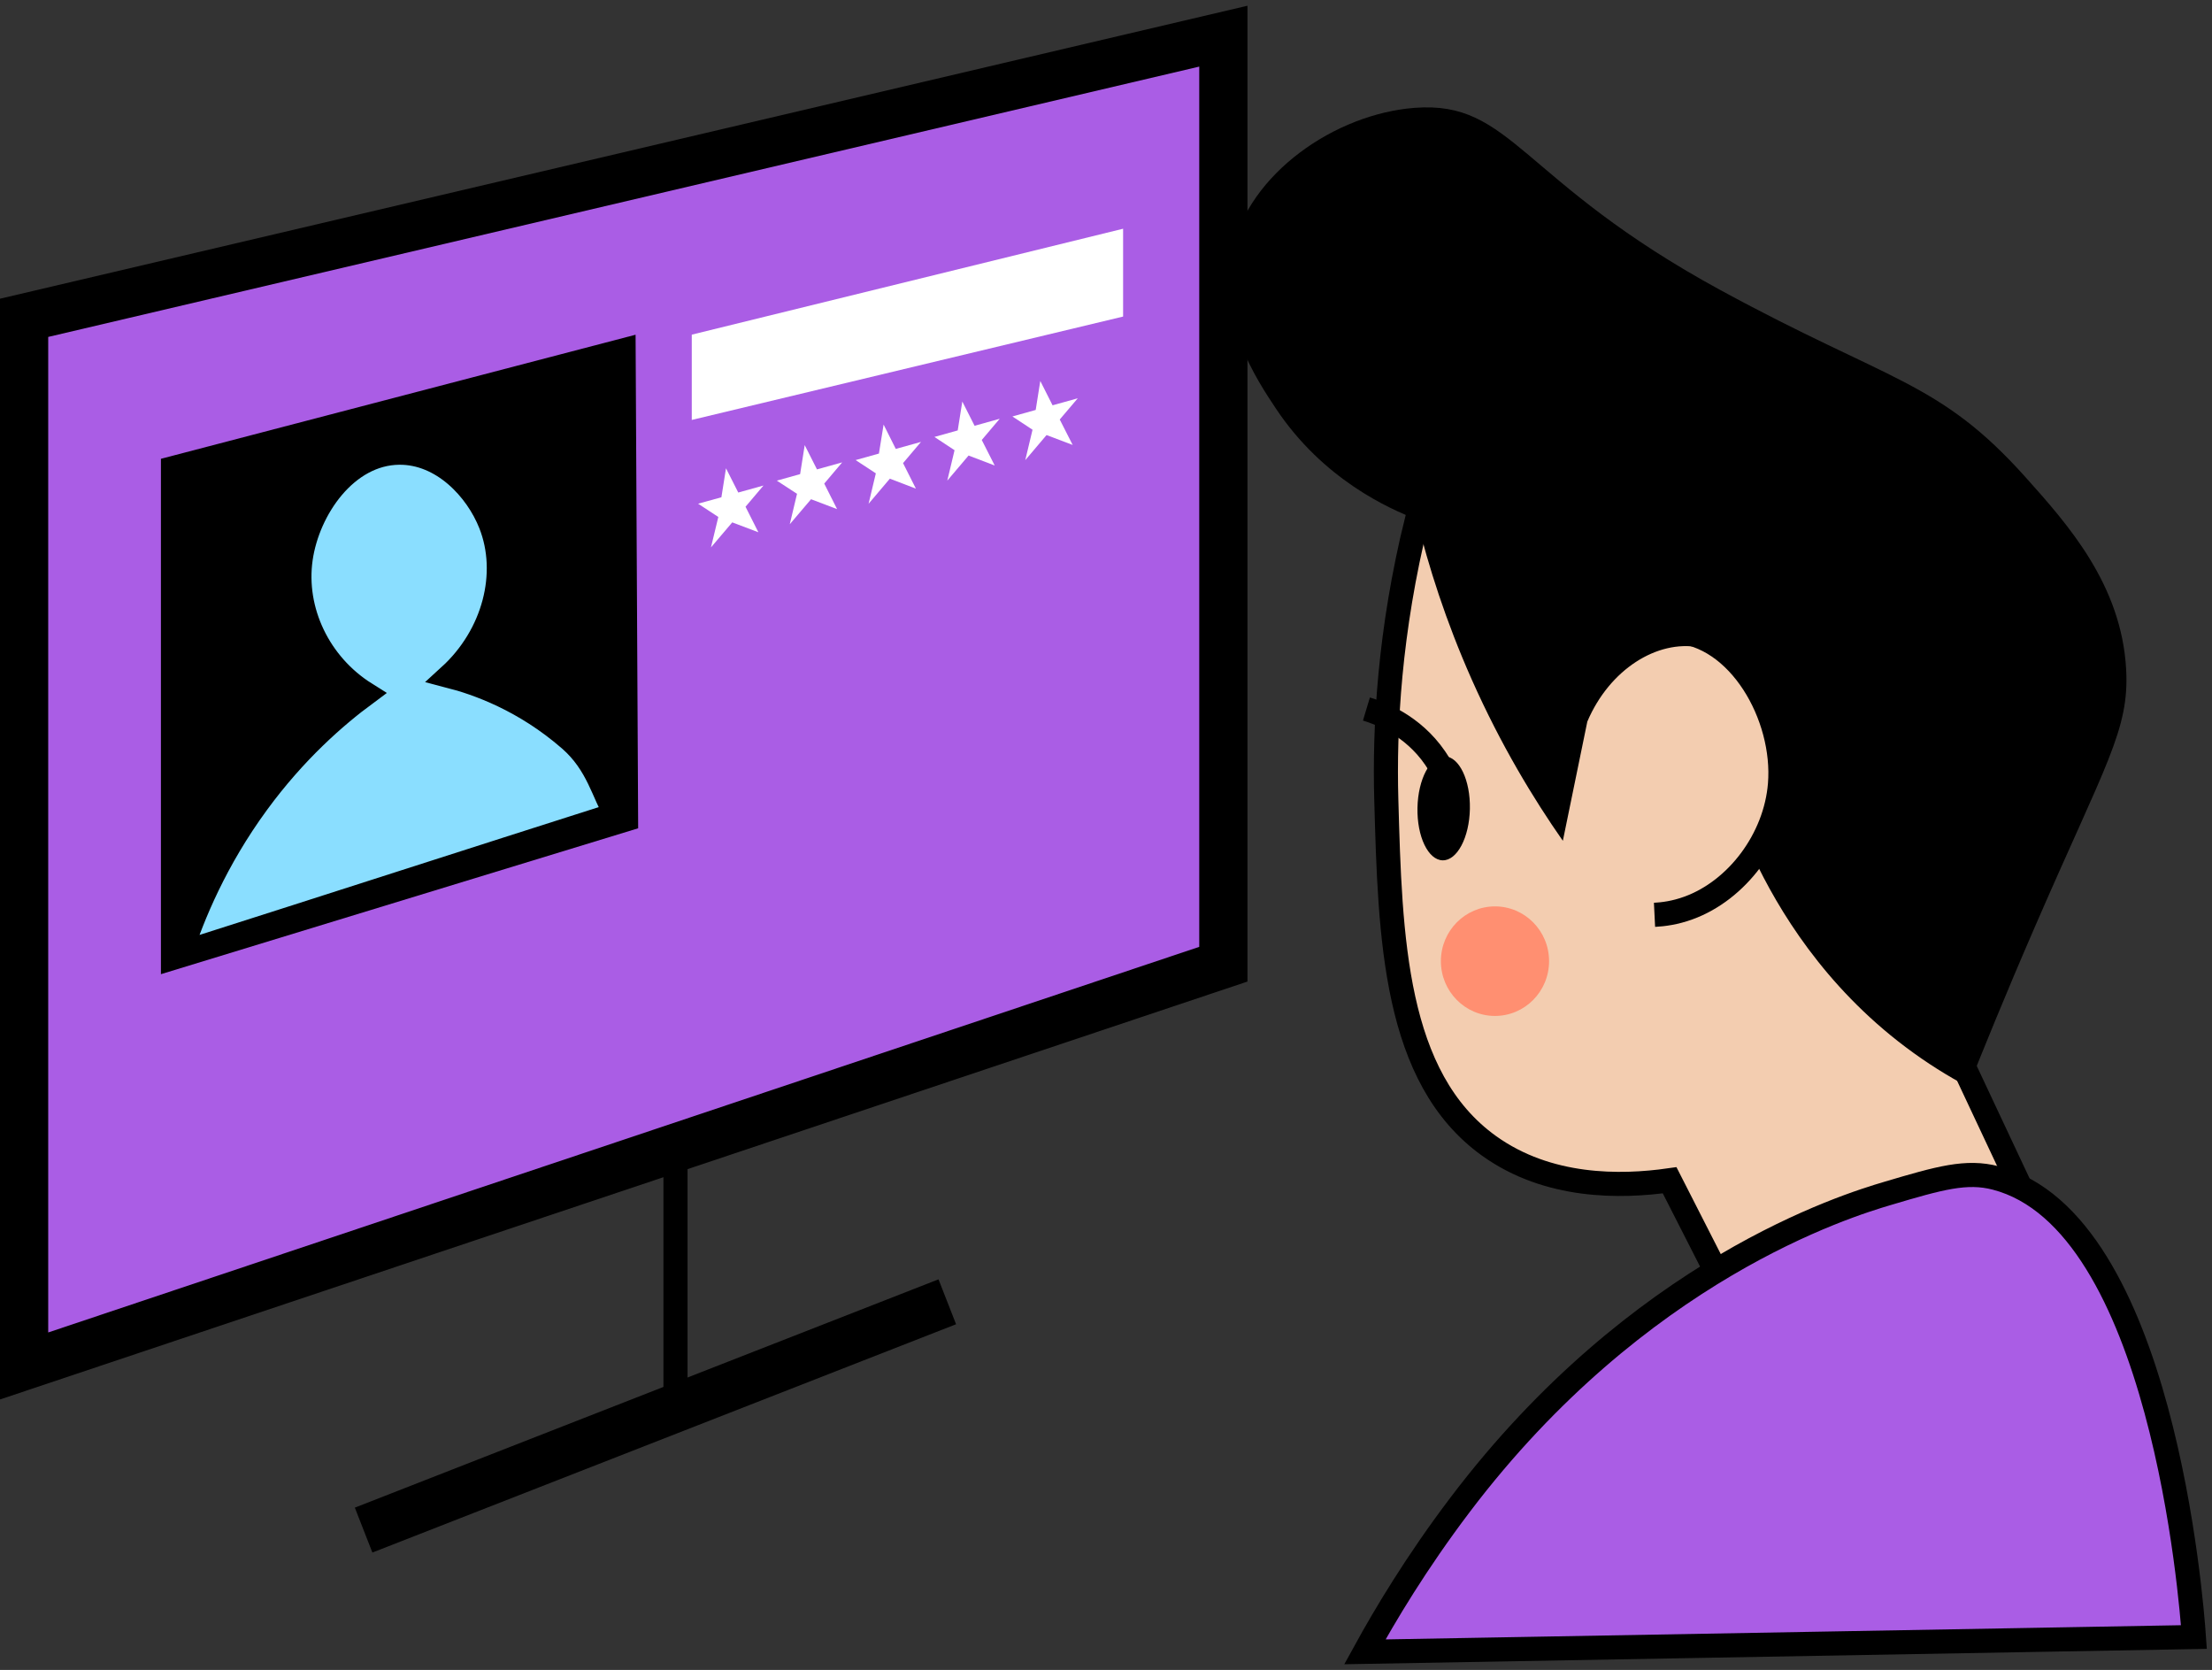 <svg width="367" height="277" viewBox="0 0 367 277" fill="none" xmlns="http://www.w3.org/2000/svg">
<rect x="0" y="0" width="367" height="277" fill="#333333" stroke="none"/>
<path d="M4 52.718L202.971 6V159.937L4 226.579V52.718Z" fill="#AA5DE5" stroke="black" stroke-width="8" stroke-miterlimit="10"/>
<path d="M112.072 187.266V232.119" stroke="black" stroke-width="4" stroke-miterlimit="10"/>
<path d="M60.328 253.804L157.168 215.934" stroke="black" stroke-width="8" stroke-miterlimit="10"/>
<path d="M26.699 76.092C26.699 104.597 26.699 133.088 26.699 161.592C53.098 153.53 79.482 145.454 105.88 137.392C105.742 110.107 105.603 82.808 105.451 55.523L26.686 76.106L26.699 76.092Z" fill="black"/>
<path d="M235.089 86.16C230.491 104.766 229.674 120.75 230.006 132.64C230.643 155.536 231.28 178.769 247.069 190.084C256.861 197.094 268.842 196.94 277.013 195.776C280.836 203.264 284.645 210.751 288.467 218.252C303.813 210.639 319.145 203.011 334.491 195.398C331.472 188.976 328.466 182.569 325.447 176.147C329.242 166.543 333.051 156.938 336.846 147.348C302.927 126.961 269.008 106.575 235.103 86.174L235.089 86.16Z" fill="#F3CDB0" stroke="black" stroke-width="4" stroke-miterlimit="10"/>
<path d="M261.736 113.749C262.595 112.586 268.938 104.243 277.705 104.664C288.522 105.183 296.237 118.755 295.323 130.084C294.589 139.212 288.176 147.694 280.143 150.611C277.927 151.424 275.933 151.676 274.506 151.746" fill="#F3CDB0"/>
<path d="M261.736 113.749C262.595 112.586 268.938 104.243 277.705 104.664C288.522 105.183 296.237 118.755 295.323 130.084C294.589 139.212 288.176 147.694 280.143 150.611C277.927 151.424 275.933 151.676 274.506 151.746" stroke="black" stroke-width="4" stroke-miterlimit="10"/>
<path d="M226.451 273.999C229.749 267.999 234.937 259.25 242.289 249.553C271.866 210.524 306.397 199.961 313.188 197.952C321.831 195.385 326.263 194.129 331.125 195.399C358.681 202.557 363.583 265.502 364 271.544C318.155 272.367 272.296 273.19 226.451 273.999Z" fill="#AA5DE5" stroke="black" stroke-width="4" stroke-miterlimit="10"/>
<path d="M235.088 86.16C230.476 84.407 219.506 79.514 211.695 67.778C208.509 62.997 201.875 53.014 204.299 41.853C207.18 28.631 221.653 18.901 234.672 17.891C250.904 16.629 252.04 29.949 285.447 48.121C313.59 63.432 321.72 63.137 336.069 79.163C343.063 86.973 351.996 96.97 352.758 111.061C353.298 121.1 349.337 126.722 337.62 153.727C332.62 165.238 328.839 174.604 326.568 180.297C323.23 178.53 319.712 176.357 316.138 173.665C302.621 163.486 295.045 150.909 290.931 142.188C291.665 140.379 292.676 137.617 293.355 134.126C294.449 128.545 295.668 122.558 292.884 116.768C292.358 115.688 288.854 108.649 281.901 107.373C274.976 106.098 267.054 111.005 263.356 119.698C261.998 126.288 260.655 132.878 259.298 139.468C254.422 132.499 249.021 123.596 244.201 112.758C239.838 102.943 236.985 93.857 235.088 86.146V86.16Z" fill="black"/>
<path d="M226.709 117.609C228.856 118.254 234.34 120.245 238.108 125.742C239.562 127.859 240.365 129.934 240.836 131.588" stroke="black" stroke-width="4" stroke-miterlimit="10"/>
<path d="M243.873 134.176C243.969 129.415 242.1 125.514 239.699 125.465C237.297 125.415 235.273 129.235 235.177 133.996C235.081 138.757 236.95 142.657 239.351 142.707C241.752 142.757 243.777 138.937 243.873 134.176Z" fill="black"/>
<path d="M29.892 158.207C31.969 151.827 35.75 142.644 42.675 133.18C48.963 124.585 55.653 118.766 60.639 115.078C52.91 110.227 48.645 101.31 49.891 92.645C51.082 84.386 57.453 75.175 66.22 75.09C73.422 75.02 79.115 81.133 81.386 86.882C84.641 95.098 82.023 105.362 74.6 112.134C79.198 113.326 86.968 116.046 94.558 122.65C99.253 126.744 100.118 131.684 102.209 135.063C77.32 142.985 54.78 150.285 29.892 158.207Z" fill="#8ADEFF" stroke="black" stroke-width="4" stroke-miterlimit="10"/>
<path d="M114.773 55.51L186.337 37.941V52.509L114.773 69.657V55.51Z" fill="white"/>
<path d="M123.693 84.055L125.826 88.29L121.491 86.649L117.959 90.799L119.178 85.752L115.826 83.551L119.69 82.485L120.452 77.676L122.488 81.7L126.671 80.536L123.693 84.055Z" fill="white"/>
<path d="M136.753 80.216L138.886 84.45L134.564 82.809L131.033 86.96L132.237 81.912L128.886 79.725L132.75 78.645L133.512 73.836L135.548 77.86L139.73 76.696L136.753 80.216Z" fill="white"/>
<path d="M149.828 76.819L151.961 81.054L147.639 79.399L144.108 83.564L145.313 78.516L141.961 76.315L145.825 75.235L146.601 70.426L148.623 74.464L152.806 73.3L149.828 76.819Z" fill="white"/>
<path d="M162.887 72.981L165.034 77.216L160.699 75.561L157.167 79.725L158.372 74.678L155.034 72.476L158.898 71.397L159.66 66.602L161.696 70.626L165.865 69.462L162.887 72.981Z" fill="white"/>
<path d="M175.825 69.585L177.971 73.805L173.636 72.165L170.105 76.329L171.31 71.281L167.972 69.08L171.836 68.001L172.598 63.191L174.634 67.23L178.816 66.066L175.825 69.585Z" fill="white"/>
<path d="M248.037 168.519C252.994 168.519 257.012 164.451 257.012 159.433C257.012 154.415 252.994 150.348 248.037 150.348C243.081 150.348 239.062 154.415 239.062 159.433C239.062 164.451 243.081 168.519 248.037 168.519Z" fill="#FF8F71"/>
</svg>
